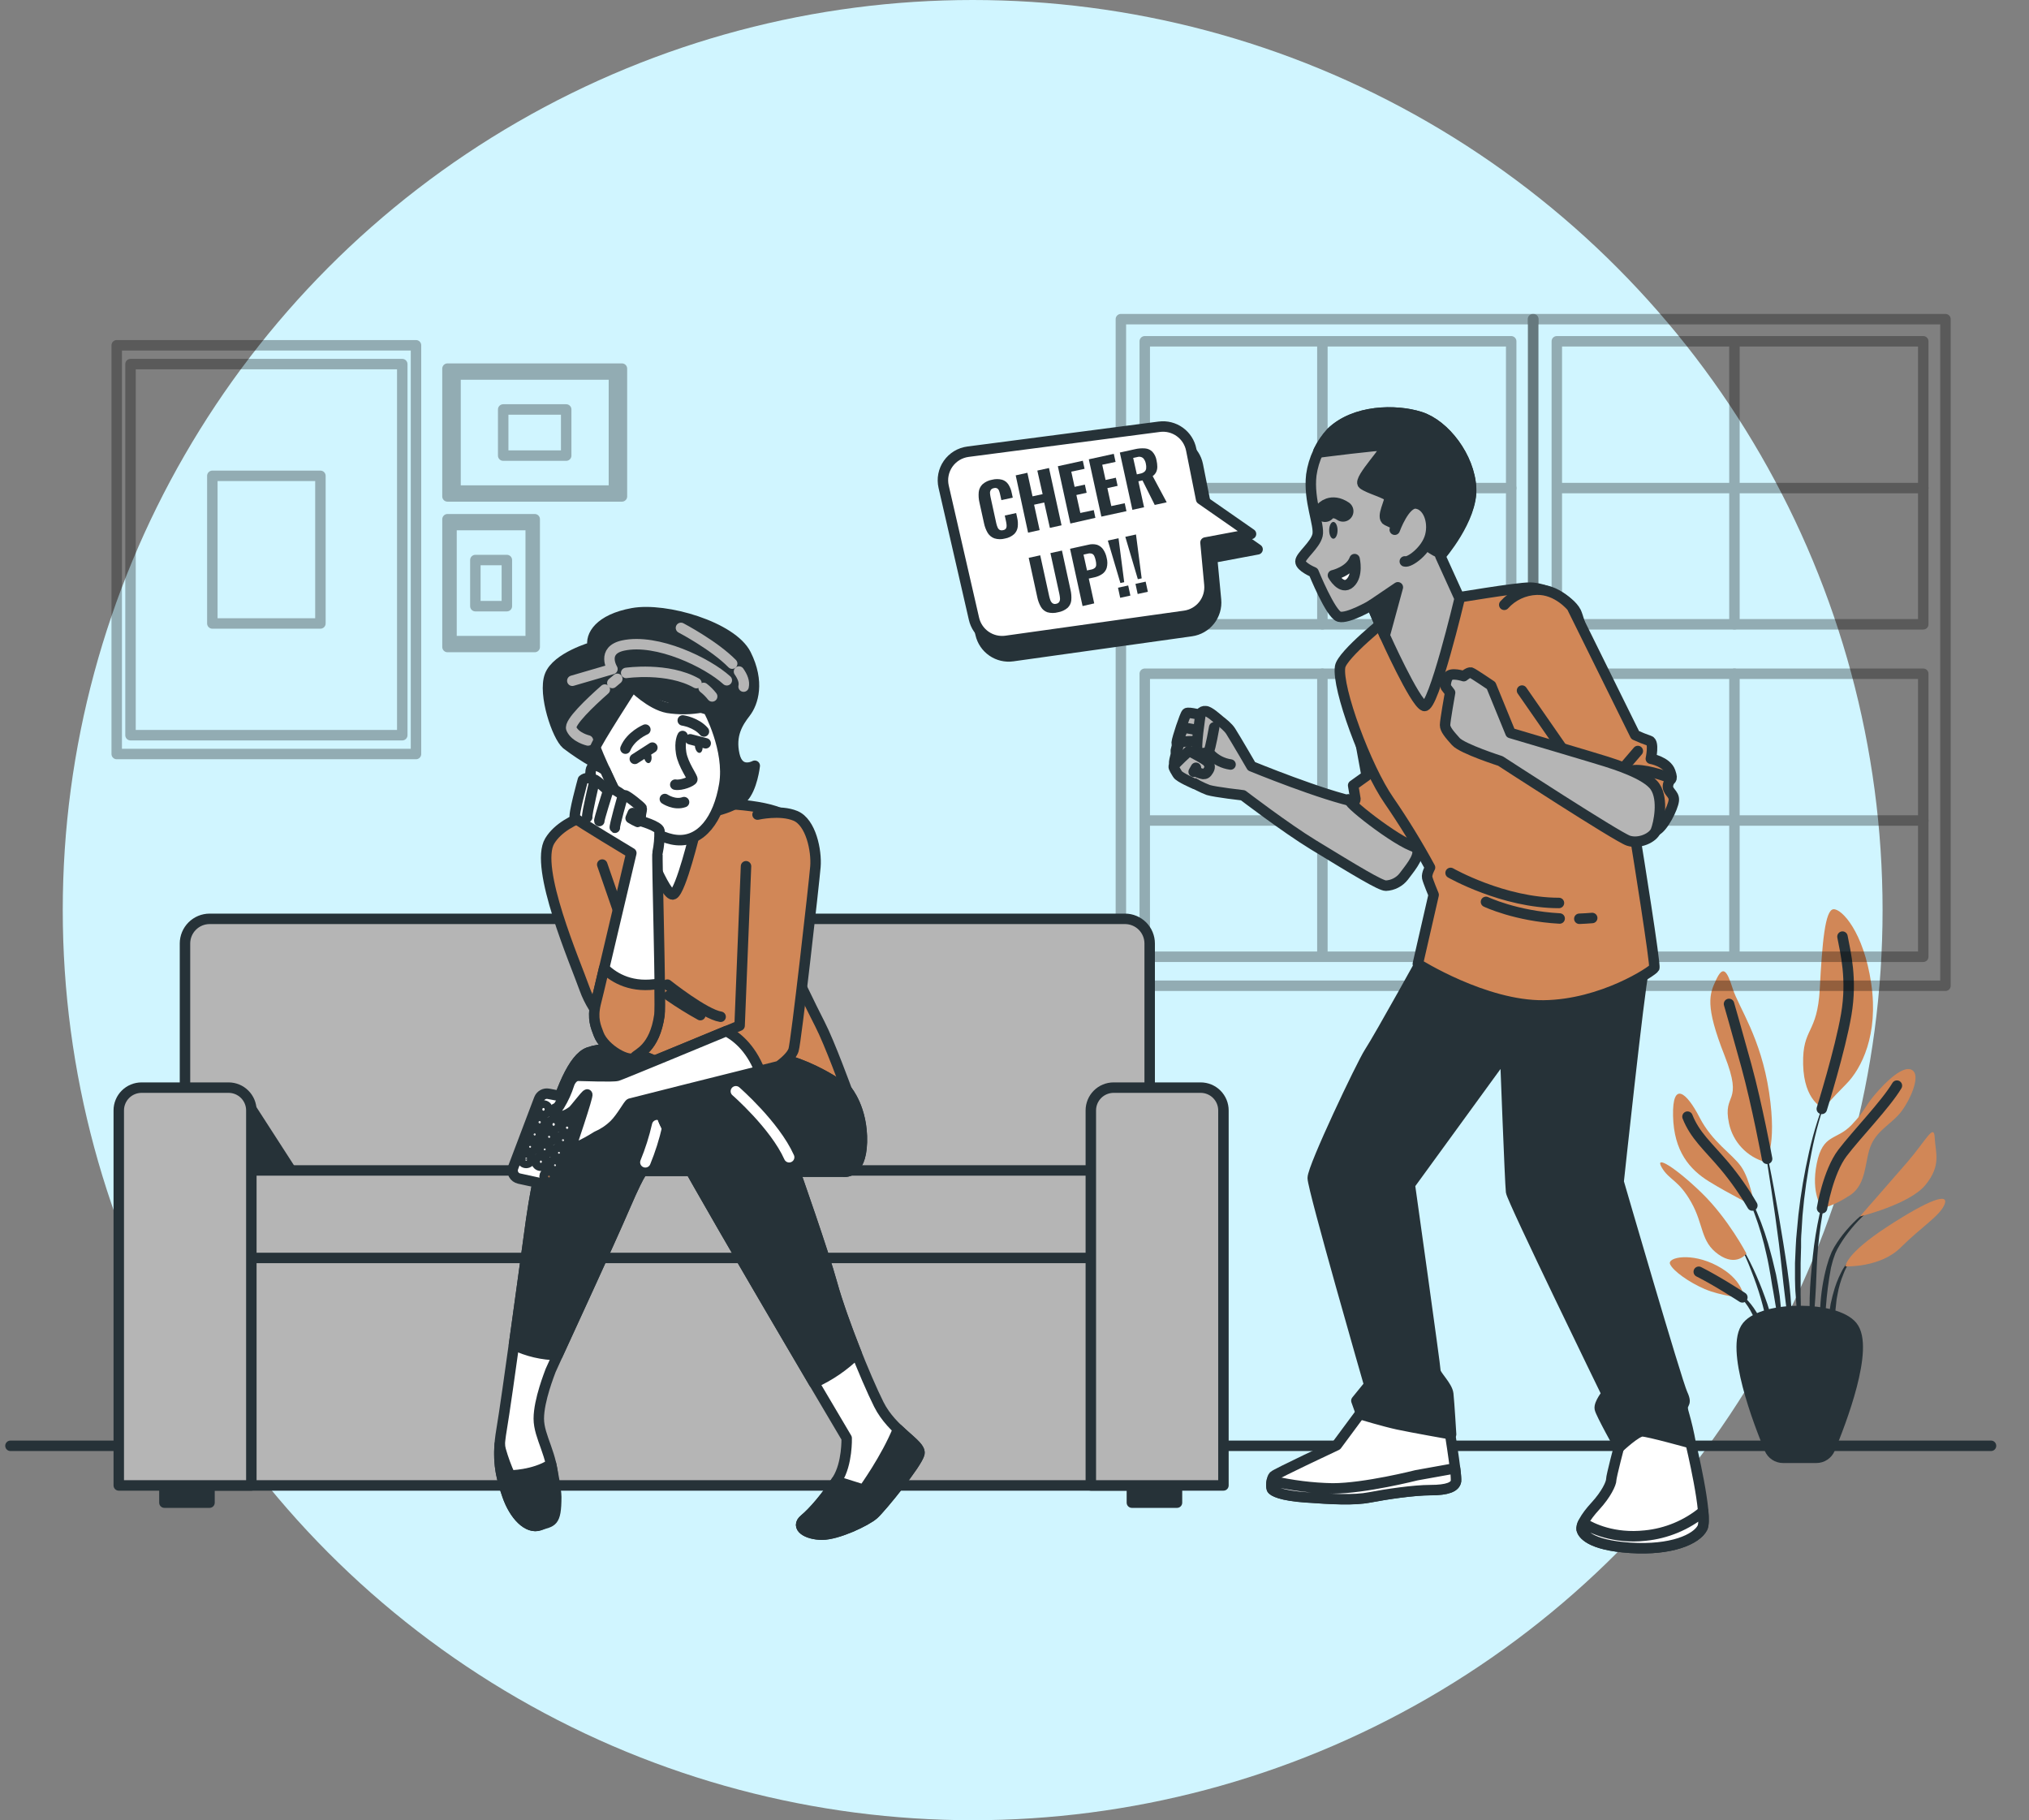 <svg width="194" height="174" viewBox="0 0 194 174" fill="none" xmlns="http://www.w3.org/2000/svg">
<rect x="0" y="0" width="194" height="174" fill="#808080" stroke="none"/>
<circle cx="93" cy="87" r="87" fill="#D0F5FF"/>
<path d="M1 138.209H190.368" stroke="#263238" stroke-linecap="round" stroke-linejoin="round"/>
<path d="M174.886 104.296C174.888 104.29 174.888 104.282 174.885 104.275C174.882 104.269 174.876 104.264 174.87 104.261C174.863 104.259 174.855 104.259 174.848 104.262C174.842 104.265 174.837 104.271 174.834 104.277C174.048 106.162 173.426 108.111 172.976 110.103C172.521 112.096 172.179 114.114 171.95 116.146L171.806 117.672C171.781 117.928 171.754 118.181 171.738 118.437L171.694 119.204C171.672 119.713 171.643 120.224 171.626 120.736V122.271L171.645 123.038C171.645 123.294 171.675 123.549 171.692 123.805C171.73 124.314 171.762 124.826 171.809 125.334C171.906 126.352 172.059 127.364 172.217 128.371C172.218 128.377 172.221 128.383 172.226 128.387C172.231 128.391 172.238 128.393 172.244 128.393C172.247 128.393 172.251 128.392 172.254 128.39C172.257 128.389 172.26 128.387 172.262 128.384C172.265 128.382 172.266 128.379 172.267 128.376C172.268 128.372 172.269 128.369 172.268 128.365C172.268 127.854 172.247 127.345 172.233 126.836C172.219 126.327 172.176 125.821 172.181 125.313C172.187 124.804 172.181 124.295 172.165 123.789V123.027V122.268V120.747L172.208 119.226V118.467C172.208 118.211 172.238 117.961 172.252 117.708L172.345 116.187C172.519 114.164 172.807 112.153 173.207 110.163C173.596 108.163 174.158 106.2 174.886 104.296Z" fill="#263238"/>
<path d="M175.106 112.247C175.107 112.24 175.106 112.233 175.103 112.227C175.099 112.221 175.094 112.217 175.087 112.214C175.084 112.213 175.081 112.212 175.077 112.213C175.074 112.213 175.07 112.214 175.067 112.215C175.064 112.217 175.061 112.219 175.059 112.221C175.057 112.224 175.055 112.227 175.055 112.231C174.185 114.767 173.607 117.394 173.332 120.061C173.196 121.392 173.06 122.725 173.03 124.064C172.997 125.402 173.044 126.741 173.172 128.074C173.172 128.088 173.172 128.099 173.196 128.099C173.2 128.1 173.204 128.1 173.207 128.099C173.211 128.098 173.214 128.096 173.217 128.094C173.22 128.091 173.222 128.088 173.224 128.085C173.225 128.082 173.226 128.078 173.226 128.074C173.381 126.744 173.474 125.413 173.566 124.085C173.659 122.758 173.675 121.427 173.762 120.097C173.945 117.442 174.396 114.812 175.106 112.247Z" fill="#263238"/>
<path d="M179.514 115.044C179.509 115.04 179.502 115.037 179.495 115.037C179.488 115.037 179.481 115.04 179.476 115.044C178.374 115.753 177.381 116.619 176.529 117.615C176.1 118.116 175.714 118.652 175.376 119.218L175.139 119.664L174.954 120.129C174.89 120.282 174.836 120.44 174.793 120.6C174.744 120.758 174.69 120.916 174.649 121.076C174.31 122.347 174.106 123.65 174.04 124.964C173.973 126.271 174.022 127.581 174.184 128.88C174.185 128.886 174.188 128.891 174.193 128.895C174.197 128.9 174.202 128.903 174.208 128.904C174.212 128.904 174.216 128.904 174.22 128.903C174.223 128.902 174.227 128.9 174.229 128.897C174.232 128.895 174.234 128.891 174.236 128.888C174.238 128.884 174.238 128.881 174.238 128.877L174.576 125.002C174.668 123.724 174.831 122.453 175.065 121.193C175.101 121.035 175.144 120.883 175.185 120.728C175.222 120.574 175.268 120.422 175.321 120.273L175.479 119.825L175.68 119.4C175.988 118.838 176.341 118.302 176.736 117.797C177.524 116.77 178.457 115.862 179.506 115.104C179.514 115.105 179.522 115.103 179.528 115.098C179.535 115.093 179.539 115.086 179.54 115.078C179.541 115.07 179.539 115.062 179.534 115.056C179.529 115.049 179.522 115.045 179.514 115.044Z" fill="#263238"/>
<path d="M177.381 120.026C176.807 120.443 176.346 120.997 176.04 121.637C175.717 122.265 175.465 122.928 175.289 123.612C175.237 123.781 175.193 123.952 175.158 124.124L175.036 124.638C174.97 124.984 174.927 125.334 174.905 125.685C174.905 126.036 174.905 126.387 174.905 126.738C174.93 127.09 174.975 127.44 175.041 127.786C175.042 127.791 175.045 127.796 175.049 127.8C175.053 127.804 175.057 127.806 175.063 127.808C175.066 127.808 175.07 127.808 175.074 127.808C175.077 127.807 175.081 127.806 175.084 127.804C175.087 127.802 175.089 127.799 175.091 127.796C175.093 127.793 175.095 127.789 175.095 127.786C175.177 127.446 175.238 127.102 175.28 126.755C175.335 126.414 175.389 126.074 175.43 125.734C175.471 125.394 175.525 125.06 175.55 124.719C175.574 124.379 175.623 124.039 175.697 123.707C175.815 123.037 176.007 122.381 176.271 121.754C176.507 121.111 176.893 120.535 177.397 120.072C177.401 120.067 177.404 120.061 177.404 120.054C177.404 120.048 177.401 120.042 177.397 120.037C177.395 120.034 177.393 120.031 177.39 120.03C177.387 120.028 177.384 120.026 177.381 120.026Z" fill="#263238"/>
<path d="M171.196 123.909C171.052 122.189 170.769 120.483 170.5 118.78C170.23 117.076 169.934 115.379 169.624 113.684C169.314 111.988 168.963 110.301 168.598 108.617C168.596 108.612 168.593 108.607 168.588 108.604C168.583 108.6 168.578 108.599 168.572 108.599C168.566 108.599 168.561 108.6 168.556 108.604C168.552 108.607 168.548 108.612 168.546 108.617C168.84 110.315 169.107 112.016 169.363 113.719C169.618 115.422 169.866 117.123 170.081 118.831C170.296 120.54 170.454 122.249 170.669 123.955L171.297 129.078C171.299 129.085 171.302 129.09 171.307 129.095C171.312 129.099 171.318 129.102 171.324 129.103C171.328 129.103 171.331 129.102 171.335 129.101C171.338 129.099 171.341 129.097 171.344 129.095C171.346 129.092 171.348 129.089 171.349 129.086C171.351 129.083 171.351 129.079 171.351 129.076C171.371 128.643 171.371 128.213 171.381 127.78C171.392 127.348 171.365 126.915 171.357 126.485C171.335 125.631 171.262 124.771 171.196 123.909Z" fill="#263238"/>
<path d="M170.165 123.884C170.073 123.201 169.947 122.524 169.817 121.849L169.577 120.845C169.496 120.51 169.422 120.173 169.324 119.844C168.981 118.508 168.541 117.2 168.007 115.928L167.803 115.455L167.572 114.992C167.428 114.679 167.251 114.383 167.082 114.083C166.745 113.48 166.328 112.926 165.842 112.435C165.836 112.431 165.829 112.428 165.823 112.428C165.816 112.428 165.809 112.431 165.804 112.435C165.799 112.44 165.796 112.447 165.796 112.454C165.796 112.461 165.799 112.468 165.804 112.473C166.256 112.981 166.639 113.547 166.941 114.157C167.091 114.464 167.248 114.764 167.376 115.082L167.578 115.55L167.757 116.026C168.234 117.302 168.616 118.61 168.903 119.942C169.06 120.605 169.175 121.28 169.292 121.947L169.455 122.956C169.512 123.291 169.583 123.623 169.632 123.963C169.738 124.635 169.863 125.304 169.98 125.979C170.097 126.654 170.209 127.34 170.35 128.003C170.352 128.009 170.355 128.015 170.36 128.019C170.365 128.023 170.371 128.025 170.377 128.025C170.384 128.024 170.391 128.021 170.395 128.016C170.4 128.011 170.403 128.005 170.405 127.998C170.405 127.311 170.388 126.623 170.356 125.936C170.307 125.253 170.236 124.57 170.165 123.884Z" fill="#263238"/>
<path d="M168.742 123.971C168.421 123.068 168.054 122.186 167.654 121.318C167.251 120.454 166.797 119.614 166.293 118.804C166.288 118.8 166.282 118.798 166.276 118.798C166.269 118.798 166.263 118.8 166.258 118.804C166.254 118.81 166.251 118.816 166.251 118.823C166.251 118.83 166.254 118.837 166.258 118.842C166.7 119.681 167.091 120.546 167.428 121.433C167.779 122.314 168.092 123.207 168.356 124.113C168.62 125.019 168.818 125.944 169.06 126.855C169.303 127.767 169.49 128.678 169.762 129.598C169.762 129.605 169.765 129.612 169.77 129.617C169.776 129.622 169.782 129.625 169.79 129.625C169.797 129.625 169.804 129.622 169.809 129.617C169.814 129.612 169.817 129.605 169.817 129.598C169.827 128.637 169.736 127.677 169.545 126.736C169.351 125.794 169.083 124.87 168.742 123.971Z" fill="#263238"/>
<path d="M168.674 126.98C168.499 126.417 168.244 125.882 167.915 125.391C167.614 124.892 167.248 124.434 166.827 124.031C166.609 123.834 166.374 123.658 166.125 123.503C165.88 123.343 165.612 123.222 165.33 123.144C165.324 123.142 165.317 123.142 165.311 123.145C165.305 123.147 165.3 123.152 165.298 123.158C165.293 123.162 165.291 123.169 165.291 123.175C165.291 123.182 165.293 123.188 165.298 123.193C165.805 123.438 166.255 123.787 166.617 124.219C166.984 124.64 167.293 125.107 167.537 125.609C167.809 126.104 167.931 126.651 168.16 127.16C168.261 127.432 168.359 127.682 168.476 127.944C168.572 128.216 168.688 128.481 168.821 128.738C168.824 128.742 168.827 128.746 168.832 128.748C168.836 128.75 168.841 128.752 168.846 128.752C168.849 128.752 168.852 128.752 168.856 128.751C168.859 128.75 168.862 128.748 168.865 128.746C168.867 128.743 168.869 128.74 168.871 128.737C168.872 128.734 168.873 128.731 168.873 128.727C168.882 128.433 168.871 128.138 168.84 127.846C168.813 127.552 168.75 127.266 168.674 126.98Z" fill="#263238"/>
<path d="M168.788 111.082C167.928 110.842 167.15 110.372 166.538 109.721C165.926 109.071 165.504 108.266 165.317 107.393C164.666 104.356 166.764 105.66 164.884 100.884C163.004 96.109 163.436 95.029 164.087 93.655C164.737 92.281 165.102 92.714 165.678 94.523C166.255 96.332 168.356 99.149 169.15 104.43C169.945 109.711 168.788 111.082 168.788 111.082Z" fill="#D18757"/>
<path d="M174.355 105.948C174.355 105.948 172.483 105.298 172.404 101.742C172.325 98.185 173.765 98.923 173.996 94.512C174.227 90.102 174.502 86.992 175.297 86.918C176.091 86.845 178.189 89.095 178.913 94.006C179.636 98.917 177.971 102.169 176.526 103.622C175.082 105.075 174.355 105.948 174.355 105.948Z" fill="#D18757"/>
<path d="M167.776 115.346C167.776 115.346 167.341 112.742 166.473 111.512C165.605 110.282 163.728 109.2 162.498 106.813C161.268 104.427 159.894 103.276 159.967 106.669C160.041 110.062 161.556 111.803 163.436 112.96C165.317 114.116 167.776 115.346 167.776 115.346Z" fill="#D18757"/>
<path d="M166.982 119.833C166.982 119.833 165.246 116.505 162.715 114.045C160.185 111.586 158.158 110.359 158.882 111.597C159.605 112.835 160.473 112.753 161.701 114.921C162.928 117.09 162.568 118.682 164.304 119.912C166.04 121.141 166.982 119.833 166.982 119.833Z" fill="#D18757"/>
<path d="M166.77 124.099C166.696 123.881 166.625 122.29 164.166 120.989C161.706 119.688 159.393 120.195 159.682 120.845C159.97 121.495 161.491 122.581 163.009 123.231C164.528 123.881 166.77 124.099 166.77 124.099Z" fill="#D18757"/>
<path d="M174.211 115.493C174.211 115.493 173.123 114.119 173.705 111.227C174.287 108.334 175.585 109.05 177.033 107.54C178.48 106.03 178.189 105.804 179.634 104.212C181.079 102.62 182.382 101.763 182.961 102.405C183.541 103.048 182.673 105.08 181.805 106.236C180.937 107.393 179.563 107.972 178.913 109.42C178.263 110.867 178.551 113.169 176.888 114.258C175.226 115.346 174.211 115.493 174.211 115.493Z" fill="#D18757"/>
<path d="M177.827 116.287C177.827 116.287 180.431 113.324 182.311 111.153C184.191 108.982 184.915 107.322 184.986 108.767C185.057 110.212 185.636 111.371 184.118 113.251C182.6 115.131 177.827 116.287 177.827 116.287Z" fill="#D18757"/>
<path d="M176.453 121.06C176.453 121.06 176.382 119.903 180.502 117.229C184.621 114.554 186.36 114.045 185.927 115.131C185.495 116.217 183.685 117.308 181.732 119.253C179.778 121.199 176.453 121.06 176.453 121.06Z" fill="#D18757"/>
<path d="M168.96 110.775C168.96 110.775 167.994 105.586 166.982 101.899C165.97 98.213 165.317 95.968 165.317 95.968" stroke="#263238" stroke-linecap="round" stroke-linejoin="round"/>
<path d="M174.189 106.002C174.189 106.002 175.947 100.378 176.527 96.98C177.106 93.582 176.453 91.051 176.165 89.533" stroke="#263238" stroke-linecap="round" stroke-linejoin="round"/>
<path d="M167.548 115.24C166.768 113.902 165.877 112.632 164.884 111.444C163.292 109.564 162.062 108.552 161.347 106.743" stroke="#263238" stroke-linecap="round" stroke-linejoin="round"/>
<path d="M174.211 115.493C174.211 115.493 174.791 112.021 176.165 110.214C177.539 108.408 180.287 105.589 181.37 103.779" stroke="#263238" stroke-linecap="round" stroke-linejoin="round"/>
<path d="M166.593 124.02C166.593 124.02 164.16 122.434 162.424 121.571" stroke="#263238" stroke-linecap="round" stroke-linejoin="round"/>
<path d="M173.67 139.355H170.486C170.211 139.355 169.941 139.274 169.712 139.121C169.482 138.969 169.303 138.752 169.197 138.498C168.157 136.006 165.387 128.814 167.052 126.774C168.647 124.831 175.512 124.831 177.103 126.774C178.777 128.814 175.999 136.006 174.959 138.498C174.853 138.752 174.673 138.969 174.444 139.121C174.215 139.274 173.945 139.355 173.67 139.355Z" fill="#263238" stroke="#263238" stroke-linecap="round" stroke-linejoin="round"/>
<g opacity="0.3">
<path d="M186.012 30.509H146.572V94.229H186.012V30.509Z" stroke="black" stroke-linecap="round" stroke-linejoin="round"/>
<path d="M183.889 32.626H148.853V59.679H183.889V32.626Z" stroke="black" stroke-linecap="round" stroke-linejoin="round"/>
<path d="M165.836 32.626V59.679" stroke="black" stroke-linecap="round" stroke-linejoin="round"/>
<path d="M149.021 46.655H183.892" stroke="black" stroke-linecap="round" stroke-linejoin="round"/>
<path d="M183.889 64.406H148.853V91.459H183.889V64.406Z" stroke="black" stroke-linecap="round" stroke-linejoin="round"/>
<path d="M165.836 64.406V91.457" stroke="black" stroke-linecap="round" stroke-linejoin="round"/>
<path d="M149.021 78.434H183.892" stroke="black" stroke-linecap="round" stroke-linejoin="round"/>
</g>
<g opacity="0.3">
<path d="M146.611 30.509H107.171V94.229H146.611V30.509Z" stroke="black" stroke-linecap="round" stroke-linejoin="round"/>
<path d="M144.491 32.626H109.454V59.679H144.491V32.626Z" stroke="black" stroke-linecap="round" stroke-linejoin="round"/>
<path d="M126.438 32.626V59.679" stroke="black" stroke-linecap="round" stroke-linejoin="round"/>
<path d="M109.623 46.655H144.491" stroke="black" stroke-linecap="round" stroke-linejoin="round"/>
<path d="M144.491 64.406H109.454V91.459H144.491V64.406Z" stroke="black" stroke-linecap="round" stroke-linejoin="round"/>
<path d="M126.438 64.406V91.457" stroke="black" stroke-linecap="round" stroke-linejoin="round"/>
<path d="M109.623 78.434H144.491" stroke="black" stroke-linecap="round" stroke-linejoin="round"/>
</g>
<g opacity="0.3">
<path d="M39.775 33.007H11.16V72.079H39.775V33.007Z" stroke="black" stroke-linecap="round" stroke-linejoin="round"/>
<path d="M38.461 34.805H12.479V70.28H38.461V34.805Z" stroke="black" stroke-linecap="round" stroke-linejoin="round"/>
<path d="M30.636 45.487H20.302V59.598H30.636V45.487Z" stroke="black" stroke-linecap="round" stroke-linejoin="round"/>
<path d="M59.466 47.455V35.238H42.785V47.455H59.466Z" stroke="black" stroke-linecap="round" stroke-linejoin="round"/>
<path d="M58.699 46.894V35.801H43.555V46.894H58.699Z" stroke="black" stroke-linecap="round" stroke-linejoin="round"/>
<path d="M54.136 43.553V39.142H48.112V43.553H54.136Z" stroke="black" stroke-linecap="round" stroke-linejoin="round"/>
<path d="M51.127 61.851V49.634H42.787V61.851H51.127Z" stroke="black" stroke-linecap="round" stroke-linejoin="round"/>
<path d="M50.743 61.288V50.194H43.171V61.288H50.743Z" stroke="black" stroke-linecap="round" stroke-linejoin="round"/>
<path d="M48.463 57.946V53.536H45.451V57.946H48.463Z" stroke="black" stroke-linecap="round" stroke-linejoin="round"/>
</g>
<path d="M111.462 42.258L93.175 44.641C92.795 44.692 92.43 44.822 92.103 45.022C91.776 45.223 91.495 45.489 91.277 45.804C91.059 46.119 90.909 46.477 90.836 46.853C90.764 47.23 90.771 47.617 90.857 47.991L93.757 60.613C93.912 61.285 94.312 61.874 94.88 62.265C95.448 62.656 96.141 62.82 96.824 62.724L113.906 60.33C114.609 60.231 115.247 59.865 115.687 59.307C116.127 58.75 116.335 58.044 116.267 57.337L115.889 53.329L120.242 52.513L115.473 49.196L114.529 44.448C114.391 43.762 113.998 43.154 113.428 42.747C112.859 42.34 112.156 42.165 111.462 42.258Z" fill="#263238" stroke="#263238" stroke-linecap="round" stroke-linejoin="round"/>
<path d="M110.842 40.794L92.555 43.18C92.174 43.23 91.808 43.358 91.48 43.557C91.152 43.757 90.869 44.023 90.649 44.338C90.43 44.653 90.279 45.011 90.206 45.388C90.133 45.764 90.14 46.153 90.226 46.527L93.126 59.152C93.281 59.824 93.682 60.413 94.25 60.804C94.818 61.195 95.512 61.359 96.195 61.263L113.277 58.869C113.98 58.769 114.617 58.402 115.056 57.845C115.496 57.288 115.703 56.582 115.636 55.876L115.261 51.86L119.614 51.043L114.844 47.724L113.897 42.99C113.762 42.304 113.371 41.695 112.804 41.288C112.236 40.88 111.535 40.703 110.842 40.794Z" fill="white" stroke="#263238" stroke-linecap="round" stroke-linejoin="round"/>
<path d="M96.084 51.481C95.751 51.571 95.4 51.565 95.072 51.462C94.805 51.363 94.579 51.176 94.432 50.932C94.267 50.646 94.149 50.336 94.084 50.012L93.651 48.045C93.572 47.715 93.549 47.374 93.581 47.035C93.61 46.755 93.737 46.493 93.94 46.295C94.198 46.068 94.515 45.917 94.854 45.86C95.171 45.777 95.503 45.777 95.82 45.86C96.066 45.936 96.277 46.096 96.416 46.312C96.571 46.556 96.679 46.828 96.734 47.112L96.835 47.572L95.746 47.808L95.632 47.297C95.607 47.178 95.575 47.06 95.534 46.946C95.505 46.847 95.446 46.761 95.365 46.698C95.315 46.669 95.259 46.651 95.201 46.645C95.142 46.639 95.084 46.645 95.028 46.663C94.968 46.67 94.91 46.69 94.858 46.721C94.806 46.752 94.761 46.793 94.726 46.842C94.674 46.936 94.65 47.043 94.658 47.15C94.668 47.281 94.687 47.411 94.715 47.539L95.259 50.029C95.288 50.163 95.331 50.295 95.387 50.42C95.425 50.519 95.495 50.601 95.586 50.654C95.686 50.702 95.801 50.711 95.907 50.679C95.964 50.673 96.019 50.654 96.069 50.625C96.118 50.595 96.16 50.555 96.193 50.507C96.239 50.413 96.257 50.307 96.244 50.203C96.234 50.075 96.215 49.949 96.187 49.824L96.07 49.28L97.159 49.044L97.257 49.495C97.325 49.783 97.343 50.08 97.308 50.374C97.274 50.633 97.155 50.874 96.968 51.057C96.719 51.279 96.413 51.426 96.084 51.481Z" fill="#263238"/>
<path d="M98.299 50.918L97.115 45.441L98.231 45.196L98.723 47.446L99.689 47.237L99.183 44.984L100.298 44.739L101.498 50.216L100.383 50.461L99.839 48.034L98.873 48.246L99.403 50.673L98.299 50.918Z" fill="#263238"/>
<path d="M102.342 50.045L101.145 44.568L103.531 44.045L103.7 44.815L102.429 45.087L102.747 46.54L103.727 46.325L103.898 47.104L102.916 47.319L103.294 49.035L104.578 48.763L104.733 49.501L102.342 50.045Z" fill="#263238"/>
<path d="M105.305 49.384L104.105 43.907L106.494 43.384L106.663 44.154L105.389 44.426L105.708 45.882L106.69 45.667L106.859 46.445L105.879 46.66L106.254 48.377L107.539 48.105L107.705 48.864L105.305 49.384Z" fill="#263238"/>
<path d="M108.271 48.736L107.071 43.259L108.491 42.946C108.81 42.868 109.14 42.841 109.468 42.864C109.733 42.88 109.984 42.99 110.175 43.175C110.39 43.406 110.531 43.696 110.581 44.007C110.627 44.207 110.652 44.411 110.654 44.617C110.656 44.788 110.621 44.958 110.551 45.115C110.474 45.275 110.357 45.411 110.211 45.512L111.552 48.018L110.409 48.268L109.237 45.923L108.845 46.01L109.389 48.491L108.271 48.736ZM108.698 45.346L109.022 45.275C109.17 45.251 109.31 45.188 109.427 45.093C109.518 45.013 109.577 44.901 109.59 44.78C109.605 44.627 109.594 44.472 109.558 44.323C109.523 44.119 109.428 43.929 109.286 43.779C109.206 43.72 109.114 43.681 109.016 43.666C108.918 43.652 108.818 43.661 108.725 43.694L108.347 43.776L108.698 45.346Z" fill="#263238"/>
<path d="M101.161 58.529C100.829 58.62 100.478 58.62 100.146 58.529C99.886 58.438 99.667 58.257 99.528 58.02C99.359 57.726 99.239 57.406 99.175 57.073L98.359 53.326L99.46 53.084L100.315 56.986C100.344 57.12 100.383 57.252 100.432 57.38C100.472 57.493 100.542 57.592 100.636 57.666C100.686 57.7 100.744 57.723 100.804 57.732C100.864 57.741 100.926 57.736 100.984 57.718C101.046 57.71 101.105 57.689 101.157 57.656C101.209 57.622 101.254 57.577 101.286 57.525C101.34 57.418 101.362 57.298 101.349 57.179C101.338 57.043 101.318 56.907 101.289 56.773L100.435 52.872L101.537 52.63L102.353 56.376C102.433 56.706 102.459 57.045 102.429 57.383C102.403 57.657 102.28 57.913 102.081 58.104C101.818 58.326 101.5 58.473 101.161 58.529Z" fill="#263238"/>
<path d="M103.509 57.935L102.312 52.458L104.048 52.077C104.325 52.002 104.617 52.002 104.894 52.077C105.13 52.158 105.333 52.312 105.476 52.515C105.643 52.762 105.758 53.04 105.814 53.332C105.9 53.647 105.9 53.98 105.814 54.295C105.737 54.535 105.581 54.743 105.37 54.883C105.14 55.035 104.882 55.141 104.611 55.196L104.102 55.307L104.622 57.68L103.509 57.935ZM103.934 54.532L104.325 54.447C104.457 54.426 104.581 54.371 104.684 54.287C104.76 54.216 104.805 54.118 104.81 54.015C104.815 53.865 104.799 53.716 104.763 53.571C104.734 53.43 104.69 53.292 104.633 53.16C104.589 53.059 104.51 52.978 104.41 52.932C104.271 52.888 104.122 52.888 103.983 52.932L103.599 53.016L103.934 54.532Z" fill="#263238"/>
<path d="M107.106 57.146L106.897 56.18L107.871 55.968L108.08 56.934L107.106 57.146ZM107.125 55.734L105.925 51.677L106.946 51.454L107.49 55.653L107.125 55.734Z" fill="#263238"/>
<path d="M108.777 56.782L108.567 55.813L109.539 55.601L109.751 56.569L108.777 56.782ZM108.793 55.367L107.596 51.316L108.616 51.092L109.16 55.288L108.793 55.367Z" fill="#263238"/>
<path d="M115.68 68.237C115.68 68.237 117.198 69.165 117.663 69.888C118.128 70.612 119.658 73.249 119.658 73.249C119.658 73.249 126.558 76.084 129.839 76.71C131.722 77.071 135.245 80.587 135.504 81.259C135.762 81.931 134.625 83.221 134.214 83.789C134.009 84.049 133.751 84.261 133.456 84.412C133.162 84.564 132.839 84.65 132.508 84.665C131.991 84.665 129.659 83.25 125.543 80.739C122.931 79.145 118.849 76.026 118.849 76.026C118.849 76.026 116.197 75.725 115.524 75.518C114.89 75.275 114.284 74.963 113.718 74.587C113.563 74.484 113.408 69.418 113.614 69.165C113.941 68.884 114.332 68.689 114.752 68.596C115.071 68.503 115.381 68.383 115.68 68.237Z" fill="#B5B5B5" stroke="#263238" stroke-linecap="round" stroke-linejoin="round"/>
<path d="M115.125 68.433C115.125 68.433 113.62 68.016 113.454 68.182C113.288 68.348 112.534 70.606 112.507 70.996C112.48 71.385 113.538 71.719 113.538 71.719C113.538 71.719 114.929 71.942 114.986 71.831C115.043 71.719 115.125 68.433 115.125 68.433Z" fill="#B5B5B5" stroke="#263238" stroke-linecap="round" stroke-linejoin="round"/>
<path d="M115.459 70.022C115.459 70.022 113.231 69.477 113.119 69.603C112.822 70.294 112.589 71.012 112.423 71.747C112.368 72.166 113.258 72.528 113.731 72.694C114.205 72.859 114.735 72.859 114.959 72.666C115.182 72.473 115.459 70.022 115.459 70.022Z" fill="#B5B5B5" stroke="#263238" stroke-linecap="round" stroke-linejoin="round"/>
<path d="M115.266 70.854C115.266 70.854 112.983 70.8 112.817 70.996C112.651 71.192 112.205 72.832 112.273 72.944C112.341 73.055 114.722 73.529 115.029 73.556C115.337 73.583 115.712 70.996 115.266 70.854Z" fill="#B5B5B5" stroke="#263238" stroke-linecap="round" stroke-linejoin="round"/>
<path d="M114.257 74.949C114.257 74.949 112.752 74.307 112.586 74.002C112.42 73.697 112.197 73.417 112.224 73.251C112.251 73.085 113.688 71.782 113.688 71.782C113.688 71.782 115.38 72.653 115.492 72.87C115.603 73.088 115.764 73.273 115.565 73.608C115.367 73.942 115.263 73.989 115.04 73.989C114.809 73.948 114.585 73.871 114.376 73.763" fill="#B5B5B5"/>
<path d="M114.257 74.949C114.257 74.949 112.752 74.307 112.586 74.002C112.42 73.697 112.197 73.417 112.224 73.251C112.251 73.085 113.688 71.782 113.688 71.782C113.688 71.782 115.38 72.653 115.492 72.87C115.603 73.088 115.764 73.273 115.565 73.608C115.367 73.942 115.263 73.989 115.04 73.989C114.809 73.948 114.585 73.871 114.376 73.763" stroke="#263238" stroke-linecap="round" stroke-linejoin="round"/>
<path d="M115.737 72.109C116.252 72.636 116.928 72.978 117.658 73.082L115.737 72.109Z" fill="#B5B5B5"/>
<path d="M115.737 72.109C116.252 72.636 116.928 72.978 117.658 73.082" stroke="#263238" stroke-linecap="round" stroke-linejoin="round"/>
<path d="M116.093 69.529C116.093 69.529 115.731 71.594 115.576 71.801C115.421 72.008 114.855 72.059 114.545 71.904C114.235 71.749 114.803 68.185 114.803 68.185C114.855 68.112 114.926 68.054 115.008 68.018C115.09 67.982 115.18 67.969 115.269 67.981C115.628 67.981 116.455 68.754 116.455 68.754" fill="#B5B5B5"/>
<path d="M116.093 69.529C116.093 69.529 115.731 71.594 115.576 71.801C115.421 72.008 114.855 72.059 114.545 71.904C114.235 71.749 114.803 68.185 114.803 68.185C114.855 68.112 114.926 68.054 115.008 68.018C115.09 67.982 115.18 67.969 115.269 67.981C115.628 67.981 116.455 68.754 116.455 68.754" stroke="#263238" stroke-linecap="round" stroke-linejoin="round"/>
<path d="M114.349 73.393L114.131 73.776" stroke="#263238" stroke-linecap="round" stroke-linejoin="round"/>
<path d="M129.238 66.37L130.666 74.157L129.379 75.077L129.594 76.364C129.594 77.077 128.666 75.934 129.094 76.636C129.521 77.338 135.126 81.604 135.839 80.962C136.551 80.32 136.886 76.775 136.886 76.775L129.238 66.37Z" fill="#D18757" stroke="#263238" stroke-linecap="round" stroke-linejoin="round"/>
<path d="M130.628 134.343L127.807 138.152C127.807 138.152 121.995 140.873 121.78 141.102C121.565 141.33 121.508 142.098 121.606 142.315C121.704 142.533 122.474 142.966 124.901 143.132C127.328 143.298 129.412 143.434 130.974 143.132C132.535 142.83 135.18 142.438 136.785 142.438C138.391 142.438 139.128 142.133 139.215 141.57C139.302 141.007 138.434 135.714 138.434 135.714L130.628 134.343Z" fill="white" stroke="#263238" stroke-linecap="round" stroke-linejoin="round"/>
<path d="M139.215 141.586C139.217 141.176 139.185 140.767 139.12 140.362L135.441 141.023C135.441 141.023 130.498 142.283 127.417 142.283C125.459 142.244 123.511 142.002 121.603 141.559C121.549 141.811 121.549 142.071 121.603 142.323C121.69 142.541 122.471 142.974 124.898 143.14C127.325 143.306 129.409 143.442 130.971 143.14C132.533 142.838 135.177 142.446 136.783 142.446C138.388 142.446 139.128 142.149 139.215 141.586Z" fill="white" stroke="#263238" stroke-linecap="round" stroke-linejoin="round"/>
<path d="M154.871 138.03C154.871 138.03 154.055 141.11 154.055 141.456C154.055 141.801 153.579 142.843 152.539 143.972C151.5 145.101 151.149 145.877 151.236 146.228C151.323 146.579 151.93 147.703 155.878 147.961C159.826 148.22 162.209 147.145 162.775 146.057C163.341 144.968 161.654 137.967 161.654 137.967C161.654 137.967 159.045 136.079 157.959 135.733C156.874 135.388 154.871 138.03 154.871 138.03Z" fill="white" stroke="#263238" stroke-linecap="round" stroke-linejoin="round"/>
<path d="M162.767 146.054C162.898 145.801 162.906 145.221 162.843 144.487C161.266 145.788 159.336 146.591 157.301 146.791C154.286 147.115 152.218 146.108 151.364 145.578C151.252 145.775 151.204 146.002 151.228 146.228C151.315 146.573 151.922 147.703 155.87 147.961C159.818 148.22 162.201 147.137 162.767 146.054Z" fill="white" stroke="#263238" stroke-linecap="round" stroke-linejoin="round"/>
<path d="M136.478 90.828C136.478 90.828 131.975 98.991 130.917 100.623C130.174 101.777 125.516 111.572 125.516 112.609C125.516 113.645 130.917 132.39 130.917 132.39L129.689 133.9L130.163 135.219C130.163 135.219 132.34 135.878 133.648 136.161C134.957 136.444 138.745 137.113 138.745 137.113C138.745 137.113 138.557 134 138.472 133.247C138.388 132.493 137.248 131.456 137.248 131.07C137.248 130.684 134.799 113.254 134.799 113.254L143.914 100.727C143.914 100.727 144.385 113.172 144.48 113.926C144.575 114.679 153.625 133.244 153.625 133.244C153.625 133.244 152.869 134.188 152.964 134.659C153.059 135.129 154.849 138.335 154.849 138.335C154.849 138.335 156.452 136.827 157.026 136.827C157.6 136.827 161.652 137.959 161.652 137.959C161.482 137.005 161.262 136.061 160.993 135.129C160.615 133.905 161.426 134.471 160.86 133.244C160.294 132.017 154.762 112.973 154.762 112.973C154.762 112.973 156.751 94.406 157.127 92.991C157.502 91.576 157.505 88.094 157.505 88.094L136.954 88.847L136.478 90.828Z" fill="#263238" stroke="#263238" stroke-linecap="round" stroke-linejoin="round"/>
<path d="M132.734 59.067C132.734 59.067 128.321 62.561 128.133 63.742C127.807 65.742 130.609 73.371 132.81 76.53C134.228 78.592 135.537 80.728 136.731 82.927C136.731 82.927 136.388 83.544 136.459 83.89C136.53 84.235 137.077 85.539 137.077 85.539L135.564 92.142C135.564 92.142 141.952 96.18 147.593 96.112C153.233 96.044 158.038 92.801 158.174 92.523C158.31 92.246 156.542 81.207 156.403 80.38C156.264 79.553 151.315 59.748 150.689 58.51C150.063 57.272 147.664 56.172 146.287 56.172C144.91 56.172 138.998 57.203 138.791 57.203C138.584 57.203 132.734 59.067 132.734 59.067Z" fill="#D18757" stroke="#263238" stroke-linecap="round" stroke-linejoin="round"/>
<path d="M138.695 83.444C138.695 83.444 143.721 86.317 149.057 86.317" stroke="#263238" stroke-linecap="round" stroke-linejoin="round"/>
<path d="M151.005 87.827C151.407 87.812 151.818 87.788 152.237 87.754" stroke="#263238" stroke-linecap="round" stroke-linejoin="round"/>
<path d="M142.08 86.213C142.08 86.213 144.924 87.574 149.125 87.802" stroke="#263238" stroke-linecap="round" stroke-linejoin="round"/>
<path d="M127.301 41.338C126.264 42.467 125.594 43.883 125.38 45.4C125.086 47.849 126.196 50.2 125.973 51.16C125.75 52.121 124.34 53.155 124.34 53.672C124.34 54.189 125.597 54.706 125.597 54.706C125.597 54.706 127.23 58.73 128.046 58.953C128.862 59.176 131.148 57.846 131.148 57.846L132.402 60.762C132.402 60.762 135.284 67.186 136.168 67.483C137.052 67.78 139.561 57.212 139.561 57.212L137.716 53.149C137.716 53.149 140.807 49.612 140.66 46.655C140.513 43.697 138.149 40.598 135.787 39.852C133.425 39.107 129.518 39.191 127.301 41.338Z" fill="#B5B5B5" stroke="#263238" stroke-linecap="round" stroke-linejoin="round"/>
<path d="M127.488 51.498C127.709 51.498 127.888 51.138 127.888 50.695C127.888 50.252 127.709 49.892 127.488 49.892C127.267 49.892 127.088 50.252 127.088 50.695C127.088 51.138 127.267 51.498 127.488 51.498Z" fill="#263238"/>
<path d="M126.688 48.897C126.688 48.897 127.3 48.127 128.408 48.867" stroke="#263238" stroke-width="2" stroke-linecap="round" stroke-linejoin="round"/>
<path d="M127.447 54.997C127.447 54.997 129.08 54.627 129.518 53.446C129.518 53.446 129.885 54.997 129.074 55.734C128.264 56.471 127.447 54.997 127.447 54.997Z" fill="white" stroke="#263238" stroke-linecap="round" stroke-linejoin="round"/>
<path d="M140.649 46.655C140.502 43.7 138.138 40.598 135.776 39.852C133.414 39.107 129.518 39.183 127.29 41.324C126.802 41.853 126.393 42.45 126.076 43.096L126.182 43.245C126.182 43.245 131.942 42.505 132.459 42.579C132.976 42.652 129.801 45.844 130.318 46.274C130.835 46.704 132.682 47.158 132.829 47.528C132.976 47.898 132.013 49.449 132.609 49.743C133.205 50.037 134.084 50.41 134.084 50.41C133.893 49.996 137.098 52.962 137.893 52.888C138.472 52.066 140.782 49.123 140.649 46.655Z" fill="#263238" stroke="#263238" stroke-linecap="round" stroke-linejoin="round"/>
<path d="M133.357 50.638C133.357 50.638 134.309 47.985 135.417 48.132C136.524 48.279 137.115 49.83 136.745 51.234C136.375 52.638 134.761 53.813 134.318 53.666" fill="#B5B5B5"/>
<path d="M133.357 50.638C133.357 50.638 134.309 47.985 135.417 48.132C136.524 48.279 137.115 49.83 136.745 51.234C136.375 52.638 134.761 53.813 134.318 53.666" stroke="#263238" stroke-linecap="round" stroke-linejoin="round"/>
<path d="M131.142 57.84L133.654 56.14L132.397 60.757L131.142 57.84Z" fill="#263238" stroke="#263238" stroke-linecap="round" stroke-linejoin="round"/>
<path d="M145.525 66.014L151.44 74.533C151.44 74.533 154.055 77.901 155.5 78.864C156.944 79.828 157.63 79.681 158.318 79.409C159.007 79.136 159.97 77.207 160.038 76.519C160.106 75.831 159.35 75.703 159.494 75.006C159.638 74.31 160.038 74.734 159.698 73.768C159.358 72.802 157.842 72.53 157.842 72.53C157.842 72.53 158.185 70.949 157.704 70.811C157.241 70.654 156.786 70.472 156.343 70.266L150.292 58.023C150.292 58.023 148.915 56.303 146.921 56.371C146.334 56.391 145.758 56.529 145.226 56.777C144.695 57.026 144.219 57.379 143.827 57.816" fill="#D18757"/>
<path d="M145.525 66.014L151.44 74.533C151.44 74.533 154.055 77.901 155.5 78.864C156.944 79.828 157.63 79.681 158.318 79.409C159.007 79.136 159.97 77.207 160.038 76.519C160.106 75.831 159.35 75.703 159.494 75.006C159.638 74.31 160.038 74.734 159.698 73.768C159.358 72.802 157.842 72.53 157.842 72.53C157.842 72.53 158.185 70.949 157.704 70.811C157.241 70.654 156.786 70.472 156.343 70.266L150.292 58.023C150.292 58.023 148.915 56.303 146.921 56.371C146.334 56.391 145.758 56.529 145.226 56.777C144.695 57.026 144.219 57.379 143.827 57.816" stroke="#263238" stroke-linecap="round" stroke-linejoin="round"/>
<path d="M155.361 73.235L156.599 71.79" stroke="#263238" stroke-linecap="round" stroke-linejoin="round"/>
<path d="M159.211 74.198C159.211 74.198 157.08 73.439 156.049 73.654L159.211 74.198Z" fill="white"/>
<path d="M159.211 74.198C159.211 74.198 157.08 73.439 156.049 73.654" stroke="#263238" stroke-linecap="round" stroke-linejoin="round"/>
<path d="M144.426 70.07L142.57 65.532C142.57 65.532 140.851 64.362 140.644 64.294C140.437 64.226 139.955 64.637 139.955 64.637C139.955 64.637 138.717 64.223 138.443 64.705C138.278 64.998 138.206 65.334 138.236 65.668L138.649 66.212C138.649 66.212 138.168 68.895 138.168 69.309C138.168 69.722 138.581 70.201 139.199 70.889C139.817 71.578 143.463 72.748 143.463 72.748C143.463 72.748 154.673 80.037 155.707 80.366C156.74 80.696 158.046 80.094 158.321 79.406C158.596 78.718 159.078 76.448 158.253 75.21C157.429 73.972 154.194 73.009 153.576 72.802C152.958 72.596 144.426 70.07 144.426 70.07Z" fill="#B5B5B5" stroke="#263238" stroke-linecap="round" stroke-linejoin="round"/>
<path d="M20.038 87.835H107.566C107.876 87.835 108.182 87.896 108.469 88.015C108.755 88.133 109.015 88.307 109.234 88.526C109.453 88.745 109.627 89.005 109.745 89.291C109.864 89.578 109.925 89.884 109.925 90.194V114.228H17.687V90.191C17.688 89.568 17.936 88.969 18.376 88.528C18.817 88.086 19.414 87.837 20.038 87.835Z" fill="#B5B5B5" stroke="#263238" stroke-linecap="round" stroke-linejoin="round"/>
<path d="M24.035 106.005L29.044 113.768H22.231L24.035 106.005Z" fill="#263238" stroke="#263238" stroke-linecap="round" stroke-linejoin="round"/>
<path d="M109.925 111.885H17.682V120.377H109.925V111.885Z" fill="#B5B5B5" stroke="#263238" stroke-linecap="round" stroke-linejoin="round"/>
<path d="M20.032 140.636H15.72V143.643H20.032V140.636Z" fill="#263238" stroke="#263238" stroke-linecap="round" stroke-linejoin="round"/>
<path d="M112.537 140.636H108.224V143.643H112.537V140.636Z" fill="#263238" stroke="#263238" stroke-linecap="round" stroke-linejoin="round"/>
<path d="M109.925 120.252H17.682V141.997H109.925V120.252Z" fill="#B5B5B5" stroke="#263238" stroke-linecap="round" stroke-linejoin="round"/>
<path d="M106.472 103.97H114.801C115.378 103.97 115.932 104.199 116.34 104.608C116.748 105.016 116.977 105.569 116.977 106.147V141.997H104.298V106.149C104.298 105.864 104.354 105.58 104.463 105.316C104.572 105.052 104.732 104.812 104.934 104.609C105.136 104.407 105.375 104.246 105.639 104.137C105.903 104.027 106.186 103.97 106.472 103.97Z" fill="#B5B5B5" stroke="#263238" stroke-linecap="round" stroke-linejoin="round"/>
<path d="M13.535 103.97H21.855C22.433 103.97 22.986 104.199 23.395 104.608C23.803 105.016 24.032 105.569 24.032 106.147V141.997H11.356V106.149C11.355 105.863 11.411 105.58 11.521 105.315C11.63 105.05 11.791 104.81 11.993 104.608C12.196 104.405 12.436 104.245 12.701 104.135C12.965 104.026 13.249 103.97 13.535 103.97Z" fill="#B5B5B5" stroke="#263238" stroke-linecap="round" stroke-linejoin="round"/>
<path d="M58.723 77.254C58.723 77.254 54.098 77.863 52.566 80.383C51.034 82.902 55.034 92.082 55.896 94.531C56.759 96.98 58.908 98.958 58.908 98.958L57.741 101.603C57.741 101.603 67.028 103.203 72.434 104.065C77.84 104.928 80.983 104.247 80.983 104.247C80.983 104.247 79.323 99.698 78.401 97.913C77.478 96.128 76.001 92.994 76.001 92.994C76.001 92.994 76.738 79.833 75.634 78.418C74.529 77.003 69.297 76.696 67.144 76.881C64.992 77.066 58.723 77.254 58.723 77.254Z" fill="#D18757" stroke="#263238" stroke-linecap="round" stroke-linejoin="round"/>
<path d="M63.346 101.717C63.074 101.619 62.824 101.513 62.568 101.396C61.431 100.871 58.615 99.78 56.288 100.599C53.295 101.649 51.192 113.7 50.789 116.608C50.387 119.517 48.444 133.834 47.957 136.664C47.47 139.494 47.878 141.113 48.523 142.974C49.168 144.835 50.466 146.206 51.597 145.803C52.729 145.401 52.89 144.266 52.89 141.679C52.89 139.091 51.516 137.393 51.516 135.614C51.516 133.834 52.566 131.247 52.648 131.005C52.729 130.762 58.065 119.278 59.766 115.316C61.466 111.354 61.542 111.92 61.542 111.92H67.852C67.852 111.92 66.799 106.751 65.588 104.237C64.709 102.422 63.787 101.878 63.346 101.717Z" fill="white" stroke="#263238" stroke-linecap="round" stroke-linejoin="round"/>
<path d="M61.542 111.92H67.852C67.852 111.92 66.799 106.751 65.588 104.237C64.709 102.422 63.787 101.878 63.346 101.717C63.074 101.619 62.824 101.513 62.568 101.396C61.431 100.871 58.615 99.78 56.288 100.599C53.295 101.649 51.192 113.7 50.789 116.608C50.555 118.279 49.818 123.704 49.141 128.561C50.443 129.185 51.865 129.517 53.309 129.535C54.805 126.27 58.419 118.445 59.76 115.316C61.471 111.354 61.542 111.92 61.542 111.92Z" fill="#263238" stroke="#263238" stroke-linecap="round" stroke-linejoin="round"/>
<path d="M51.597 145.803C52.729 145.398 53.184 145.659 53.184 143.083C53.184 142.462 52.811 140.503 52.691 139.973C51.007 141.042 48.768 141.042 48.768 141.042C48.409 140.258 48.112 139.447 47.878 138.618C47.83 138.434 47.798 138.246 47.783 138.057C47.622 140.079 47.989 141.45 48.523 142.985C49.17 144.832 50.465 146.206 51.597 145.803Z" fill="#263238" stroke="#263238" stroke-linecap="round" stroke-linejoin="round"/>
<path d="M61.705 111.11C62.179 109.957 62.556 108.768 62.832 107.553" stroke="white" stroke-linecap="round" stroke-linejoin="round"/>
<path d="M80.988 104.25C80.988 104.25 77.07 101.083 72.137 100.759C67.204 100.436 62.111 103.186 63.403 106.987C64.119 109.088 80.953 137.475 80.953 137.475C80.953 137.475 81.032 139.899 80.063 141.436C79.095 142.974 77.797 144.508 76.907 145.246C76.017 145.983 77.152 146.701 78.608 146.701C80.063 146.701 82.811 145.406 83.54 144.759C84.27 144.111 87.744 139.826 87.907 138.939C88.071 138.052 85.317 136.835 84.025 134.248C82.732 131.66 80.466 125.998 79.576 122.763C78.73 119.688 76.02 112.007 76.02 112.007H80.629C80.629 112.007 82.327 112.331 82.409 109.178C82.49 106.024 80.988 104.25 80.988 104.25Z" fill="white" stroke="#263238" stroke-linecap="round" stroke-linejoin="round"/>
<path d="M79.576 122.755C78.73 119.68 76.02 111.999 76.02 111.999H80.629C80.629 111.999 82.327 112.323 82.409 109.17C82.49 106.016 80.988 104.25 80.988 104.25C80.988 104.25 77.07 101.083 72.137 100.759C67.204 100.436 62.111 103.186 63.403 106.987C63.923 108.511 72.926 123.881 77.824 132.196C79.338 131.512 80.72 130.565 81.905 129.399C80.977 127.062 80.069 124.54 79.576 122.755Z" fill="#263238" stroke="#263238" stroke-linecap="round" stroke-linejoin="round"/>
<path d="M70.358 104.318C70.358 104.318 74.077 107.553 75.454 110.625" stroke="white" stroke-linecap="round" stroke-linejoin="round"/>
<path d="M85.862 136.623C84.746 139.401 82.569 142.408 82.569 142.408L79.965 141.591C79.008 143.08 77.77 144.541 76.907 145.246C76.045 145.95 77.152 146.701 78.608 146.701C80.063 146.701 82.811 145.406 83.541 144.759C84.27 144.111 87.744 139.826 87.908 138.939C88.008 138.373 86.972 137.69 85.862 136.623Z" fill="#263238" stroke="#263238" stroke-linecap="round" stroke-linejoin="round"/>
<path d="M63.809 94.123C63.809 94.123 67.365 96.953 68.902 97.195" stroke="#263238" stroke-linecap="round" stroke-linejoin="round"/>
<path d="M63.969 95.179C64.935 95.849 65.934 96.471 66.962 97.04" stroke="#263238" stroke-linecap="round" stroke-linejoin="round"/>
<path d="M57.581 82.646L59.765 88.953" stroke="#263238" stroke-linecap="round" stroke-linejoin="round"/>
<path d="M61.368 79.836C61.368 79.836 63.645 85.862 64.383 85.492C65.12 85.122 66.475 79.466 66.475 79.466L61.368 79.836Z" fill="white" stroke="#263238" stroke-linecap="round" stroke-linejoin="round"/>
<path d="M56.688 61.845C56.688 61.845 53.23 62.822 52.569 64.588C51.907 66.354 53.276 70.4 54.169 71.145C54.993 71.773 55.858 72.345 56.759 72.857L57.695 74.247C57.695 74.247 58.081 76.614 58.155 77.077C58.228 77.539 56.952 77.686 56.952 77.686C59.376 78.422 61.932 78.618 64.44 78.26C68.548 77.651 70.091 77.21 71.008 76.29C71.925 75.371 72.165 73.2 72.165 73.2C72.165 73.2 70.641 74.038 70.216 72.152C69.792 70.266 70.546 69.075 71.28 68.128C72.015 67.181 72.641 65.178 71.321 62.55C70.001 59.922 63.648 58.047 60.489 58.621C57.33 59.195 56.394 60.768 56.688 61.845Z" fill="#263238" stroke="#263238" stroke-linecap="round" stroke-linejoin="round"/>
<path d="M57.828 65.918C56.441 67.143 54.378 69.096 54.629 69.662C55.004 70.503 56.22 70.783 56.22 70.783" stroke="#B5B5B5" stroke-linecap="round" stroke-linejoin="round"/>
<path d="M59.023 64.89C59.023 64.89 58.84 65.04 58.547 65.29" stroke="#B5B5B5" stroke-linecap="round" stroke-linejoin="round"/>
<path d="M54.721 65.075L58.557 63.954C58.557 63.954 57.453 62.164 59.589 61.706C62.829 61.015 67.64 63.339 69.493 65.029" stroke="#B5B5B5" stroke-linecap="round" stroke-linejoin="round"/>
<path d="M67.278 65.758C67.582 65.996 67.856 66.27 68.094 66.574" stroke="#B5B5B5" stroke-linecap="round" stroke-linejoin="round"/>
<path d="M59.869 64.327C59.869 64.327 63.841 63.75 66.59 65.301" stroke="#B5B5B5" stroke-linecap="round" stroke-linejoin="round"/>
<path d="M70.657 64.193C71.008 64.694 71.201 65.186 71.098 65.635" stroke="#B5B5B5" stroke-linecap="round" stroke-linejoin="round"/>
<path d="M65.109 60.022C65.109 60.022 68.276 61.677 70.007 63.44" stroke="#B5B5B5" stroke-linecap="round" stroke-linejoin="round"/>
<path d="M60.492 65.611C60.492 65.611 56.933 71.115 56.938 71.436C56.944 71.757 58.922 76.018 59.469 76.846C60.016 77.673 62.361 80.083 64.688 80.301C67.014 80.519 68.695 78.345 69.253 74.998C69.811 71.651 67.73 67.85 67.73 67.85L60.492 65.611Z" fill="white" stroke="#263238" stroke-linecap="round" stroke-linejoin="round"/>
<path d="M63.569 76.38C63.569 76.38 64.497 77.009 65.406 76.677" stroke="#263238" stroke-linecap="round" stroke-linejoin="round"/>
<path d="M61.706 69.744C61.706 69.744 60.291 70.34 59.801 71.567" stroke="#263238" stroke-linecap="round" stroke-linejoin="round"/>
<path d="M62.288 72.263C62.342 72.609 62.228 72.917 62.032 72.947C61.836 72.976 61.629 72.726 61.572 72.38C61.515 72.035 61.632 71.73 61.828 71.698C62.024 71.665 62.222 71.918 62.288 72.263Z" fill="#263238"/>
<path d="M67.164 71.284C67.221 71.627 67.106 71.934 66.908 71.967C66.709 72 66.505 71.744 66.451 71.398C66.396 71.053 66.481 70.947 66.679 70.914C66.736 70.9 66.796 70.898 66.853 70.91C66.91 70.922 66.964 70.946 67.011 70.982C67.057 71.018 67.095 71.063 67.122 71.115C67.148 71.168 67.163 71.225 67.164 71.284Z" fill="#263238"/>
<path d="M65.281 68.868C65.281 68.868 66.565 69.05 67.308 69.924" stroke="#263238" stroke-linecap="round" stroke-linejoin="round"/>
<path d="M62.375 71.466L60.696 72.544" stroke="#263238" stroke-linecap="round" stroke-linejoin="round"/>
<path d="M65.993 70.672L67.474 71.053" stroke="#263238" stroke-linecap="round" stroke-linejoin="round"/>
<path d="M60.492 65.611C60.492 65.611 62.209 67.366 63.841 67.665C64.938 67.836 66.056 67.819 67.147 67.616" stroke="#263238" stroke-linecap="round" stroke-linejoin="round"/>
<path d="M57.864 73.638C57.864 73.638 56.634 72.631 56.479 73.676C56.324 74.721 57.27 75.403 57.826 75.686C58.381 75.969 59.164 76.489 59.164 76.489L57.864 73.638Z" fill="white" stroke="#263238" stroke-linecap="round" stroke-linejoin="round"/>
<path d="M65.264 70.356C65.264 70.356 64.946 70.868 65.128 71.989C65.311 73.11 66.255 74.329 66.198 74.511C66.141 74.693 65.147 75.112 64.565 75.006" stroke="#263238" stroke-linecap="round" stroke-linejoin="round"/>
<path d="M55.733 74.552C55.733 74.552 54.786 77.956 54.977 78.192C55.167 78.429 60.364 81.547 60.364 81.547C60.364 81.547 57.292 94.545 56.96 95.968C56.628 97.391 56.977 98.131 57.246 98.852C57.815 100.373 60.272 101.644 60.696 101.072C60.968 100.713 62.601 100.256 63.058 97.053C63.213 95.965 62.786 81.74 62.87 81.506C63.014 80.822 63.077 80.124 63.058 79.425C63.011 78.954 61.137 78.445 61.137 78.445C61.137 78.445 61.409 77.392 61.357 77.251C61.306 77.109 59.94 76.024 59.749 76.024H59.567C59.339 75.853 59.102 75.695 58.857 75.55C58.744 75.499 58.621 75.477 58.497 75.485C58.374 75.493 58.254 75.531 58.149 75.597C58.149 75.597 57.061 74.557 56.873 74.557H56.683C56.551 74.443 56.383 74.38 56.209 74.379C56.035 74.378 55.866 74.439 55.733 74.552Z" fill="white" stroke="#263238" stroke-linecap="round" stroke-linejoin="round"/>
<path d="M59.567 76.018C59.567 76.018 58.696 79.085 58.789 79.131" stroke="#263238" stroke-linecap="round" stroke-linejoin="round"/>
<path d="M58.144 75.591C58.144 75.591 57.257 78.369 57.303 78.486" stroke="#263238" stroke-linecap="round" stroke-linejoin="round"/>
<path d="M56.868 74.552C56.868 74.552 56.081 77.839 56.149 78.116" stroke="#263238" stroke-linecap="round" stroke-linejoin="round"/>
<path d="M61.262 78.002C61.262 78.002 61.069 78.576 60.99 78.576C60.749 78.473 60.517 78.35 60.296 78.209L60.503 77.722" stroke="#263238" stroke-linecap="round" stroke-linejoin="round"/>
<path d="M54.052 104.865L52.435 104.558C52.253 104.523 52.064 104.554 51.902 104.644C51.74 104.735 51.615 104.879 51.548 105.053L49.064 111.613C49.024 111.719 49.007 111.832 49.015 111.945C49.022 112.058 49.054 112.169 49.108 112.268C49.162 112.368 49.237 112.455 49.328 112.523C49.418 112.591 49.522 112.639 49.633 112.663L52.626 113.316C52.814 113.358 53.011 113.329 53.179 113.236C53.347 113.142 53.474 112.989 53.537 112.807L55.853 106.187C55.889 106.083 55.903 105.972 55.894 105.862C55.885 105.751 55.852 105.644 55.799 105.547C55.746 105.45 55.673 105.365 55.584 105.299C55.496 105.232 55.395 105.184 55.287 105.159L54.052 104.865Z" fill="white" stroke="#263238" stroke-linecap="round" stroke-linejoin="round"/>
<path d="M52.895 112.402C52.91 112.486 52.898 112.573 52.862 112.65C52.825 112.727 52.766 112.792 52.692 112.834C52.617 112.876 52.532 112.895 52.447 112.887C52.362 112.879 52.281 112.846 52.216 112.79C52.151 112.735 52.104 112.661 52.082 112.579C52.061 112.496 52.065 112.409 52.094 112.328C52.124 112.248 52.178 112.179 52.248 112.13C52.318 112.082 52.402 112.056 52.487 112.056C52.587 112.049 52.686 112.081 52.762 112.146C52.838 112.21 52.886 112.302 52.895 112.402Z" fill="#D18757" stroke="#263238" stroke-linecap="round" stroke-linejoin="round"/>
<path d="M50.719 110.807C50.707 110.908 50.659 111 50.584 111.067C50.508 111.134 50.411 111.171 50.31 111.171C50.21 111.171 50.112 111.134 50.037 111.067C49.962 111 49.914 110.908 49.902 110.807C49.914 110.707 49.962 110.615 50.037 110.548C50.112 110.481 50.21 110.444 50.31 110.444C50.411 110.444 50.508 110.481 50.584 110.548C50.659 110.615 50.707 110.707 50.719 110.807Z" fill="white" stroke="#263238" stroke-linecap="round" stroke-linejoin="round"/>
<path d="M51.717 111.441C51.944 111.441 52.128 111.267 52.128 111.052C52.128 110.837 51.944 110.663 51.717 110.663C51.49 110.663 51.306 110.837 51.306 111.052C51.306 111.267 51.49 111.441 51.717 111.441Z" fill="white" stroke="#263238" stroke-linecap="round" stroke-linejoin="round"/>
<path d="M53.478 111.368C53.482 111.45 53.462 111.532 53.419 111.602C53.377 111.673 53.314 111.729 53.239 111.763C53.164 111.797 53.081 111.809 53 111.795C52.919 111.781 52.843 111.744 52.784 111.687C52.724 111.63 52.683 111.557 52.666 111.477C52.648 111.396 52.656 111.312 52.686 111.236C52.717 111.16 52.77 111.094 52.838 111.049C52.907 111.003 52.987 110.978 53.069 110.979C53.122 110.977 53.174 110.986 53.223 111.005C53.272 111.024 53.317 111.052 53.355 111.088C53.392 111.125 53.423 111.168 53.444 111.216C53.465 111.264 53.477 111.316 53.478 111.368Z" fill="white" stroke="#263238" stroke-linecap="round" stroke-linejoin="round"/>
<path d="M51.097 109.608C51.101 109.69 51.081 109.771 51.038 109.842C50.996 109.912 50.933 109.968 50.858 110.003C50.783 110.037 50.7 110.048 50.619 110.035C50.538 110.021 50.462 109.984 50.403 109.927C50.343 109.87 50.302 109.797 50.285 109.716C50.267 109.636 50.275 109.552 50.306 109.476C50.336 109.399 50.389 109.334 50.458 109.288C50.526 109.242 50.606 109.218 50.689 109.219C50.741 109.217 50.793 109.226 50.842 109.245C50.891 109.264 50.936 109.292 50.974 109.328C51.012 109.364 51.042 109.408 51.063 109.456C51.084 109.504 51.096 109.555 51.097 109.608Z" fill="white" stroke="#263238" stroke-linecap="round" stroke-linejoin="round"/>
<path d="M52.492 109.852C52.497 109.935 52.477 110.016 52.434 110.086C52.392 110.157 52.329 110.213 52.255 110.247C52.18 110.282 52.097 110.293 52.016 110.28C51.935 110.266 51.859 110.229 51.8 110.173C51.74 110.116 51.699 110.043 51.681 109.963C51.663 109.883 51.67 109.799 51.7 109.722C51.731 109.646 51.783 109.581 51.851 109.534C51.919 109.488 51.999 109.464 52.082 109.463C52.134 109.462 52.187 109.471 52.236 109.49C52.285 109.508 52.33 109.537 52.368 109.573C52.406 109.609 52.437 109.652 52.458 109.7C52.479 109.748 52.491 109.8 52.492 109.852Z" fill="white" stroke="#263238" stroke-linecap="round" stroke-linejoin="round"/>
<path d="M53.853 110.176C53.858 110.258 53.838 110.34 53.796 110.411C53.754 110.482 53.691 110.538 53.617 110.573C53.542 110.608 53.459 110.619 53.377 110.606C53.296 110.593 53.22 110.556 53.16 110.499C53.101 110.442 53.059 110.369 53.042 110.289C53.024 110.208 53.031 110.124 53.062 110.048C53.092 109.971 53.145 109.906 53.214 109.86C53.282 109.814 53.363 109.789 53.445 109.79C53.55 109.788 53.652 109.827 53.728 109.899C53.805 109.972 53.849 110.071 53.853 110.176Z" fill="white" stroke="#263238" stroke-linecap="round" stroke-linejoin="round"/>
<path d="M51.524 108.424C51.528 108.505 51.508 108.585 51.467 108.654C51.425 108.723 51.364 108.778 51.291 108.812C51.217 108.845 51.136 108.856 51.056 108.843C50.976 108.83 50.903 108.793 50.844 108.737C50.786 108.682 50.745 108.61 50.728 108.531C50.711 108.452 50.718 108.37 50.748 108.295C50.779 108.22 50.831 108.156 50.898 108.111C50.965 108.066 51.043 108.043 51.124 108.043C51.227 108.041 51.328 108.08 51.403 108.151C51.477 108.222 51.521 108.321 51.524 108.424Z" fill="white" stroke="#263238" stroke-linecap="round" stroke-linejoin="round"/>
<path d="M52.906 108.663C52.908 108.743 52.887 108.822 52.844 108.889C52.802 108.956 52.74 109.01 52.668 109.042C52.595 109.074 52.514 109.085 52.436 109.071C52.357 109.058 52.285 109.021 52.227 108.967C52.169 108.912 52.129 108.841 52.111 108.763C52.093 108.686 52.099 108.605 52.128 108.53C52.156 108.456 52.206 108.392 52.271 108.346C52.336 108.3 52.413 108.274 52.493 108.272C52.546 108.269 52.599 108.277 52.649 108.295C52.699 108.313 52.745 108.342 52.784 108.378C52.823 108.415 52.853 108.459 52.874 108.508C52.895 108.557 52.906 108.61 52.906 108.663Z" fill="white" stroke="#263238" stroke-linecap="round" stroke-linejoin="round"/>
<path d="M54.234 108.974C54.238 109.054 54.218 109.134 54.177 109.203C54.135 109.272 54.074 109.327 54.001 109.361C53.928 109.395 53.846 109.406 53.767 109.393C53.687 109.38 53.614 109.343 53.555 109.288C53.497 109.233 53.456 109.161 53.439 109.082C53.421 109.004 53.428 108.922 53.458 108.847C53.487 108.772 53.539 108.708 53.605 108.662C53.672 108.617 53.751 108.593 53.831 108.593C53.883 108.591 53.934 108.6 53.982 108.618C54.03 108.637 54.074 108.664 54.112 108.7C54.149 108.735 54.179 108.777 54.2 108.824C54.221 108.871 54.233 108.922 54.234 108.974Z" fill="white" stroke="#263238" stroke-linecap="round" stroke-linejoin="round"/>
<path d="M51.989 107.251C51.994 107.33 51.975 107.408 51.935 107.476C51.895 107.543 51.836 107.597 51.764 107.631C51.693 107.664 51.614 107.675 51.536 107.663C51.458 107.65 51.386 107.615 51.329 107.561C51.272 107.507 51.232 107.437 51.215 107.36C51.199 107.283 51.205 107.203 51.234 107.13C51.264 107.057 51.314 106.995 51.379 106.951C51.444 106.907 51.521 106.884 51.6 106.884C51.7 106.882 51.797 106.919 51.87 106.988C51.943 107.057 51.986 107.151 51.989 107.251Z" fill="white" stroke="#263238" stroke-linecap="round" stroke-linejoin="round"/>
<path d="M52.936 107.855C53.151 107.855 53.325 107.69 53.325 107.485C53.325 107.281 53.151 107.115 52.936 107.115C52.721 107.115 52.547 107.281 52.547 107.485C52.547 107.69 52.721 107.855 52.936 107.855Z" fill="white" stroke="#263238" stroke-linecap="round" stroke-linejoin="round"/>
<path d="M54.612 107.785C54.616 107.862 54.596 107.939 54.556 108.006C54.516 108.072 54.456 108.125 54.386 108.157C54.315 108.19 54.236 108.2 54.16 108.187C54.083 108.175 54.012 108.139 53.955 108.086C53.899 108.032 53.86 107.963 53.843 107.887C53.827 107.811 53.833 107.732 53.862 107.66C53.891 107.587 53.941 107.525 54.005 107.482C54.069 107.438 54.145 107.415 54.223 107.415C54.324 107.412 54.421 107.45 54.494 107.519C54.567 107.589 54.609 107.684 54.612 107.785Z" fill="white" stroke="#263238" stroke-linecap="round" stroke-linejoin="round"/>
<path d="M51.965 106.416C52.181 106.416 52.356 106.25 52.356 106.046C52.356 105.842 52.181 105.676 51.965 105.676C51.748 105.676 51.573 105.842 51.573 106.046C51.573 106.25 51.748 106.416 51.965 106.416Z" fill="white" stroke="#263238" stroke-linecap="round" stroke-linejoin="round"/>
<path d="M53.698 106.283C53.702 106.361 53.682 106.438 53.641 106.505C53.601 106.572 53.541 106.625 53.47 106.658C53.399 106.691 53.319 106.701 53.242 106.688C53.165 106.675 53.093 106.64 53.036 106.586C52.98 106.532 52.941 106.462 52.924 106.385C52.907 106.309 52.914 106.229 52.943 106.157C52.972 106.084 53.022 106.021 53.087 105.978C53.151 105.934 53.228 105.91 53.306 105.91C53.356 105.909 53.406 105.917 53.453 105.935C53.5 105.953 53.543 105.98 53.58 106.015C53.616 106.049 53.645 106.091 53.666 106.137C53.686 106.183 53.697 106.232 53.698 106.283Z" fill="white" stroke="#263238" stroke-linecap="round" stroke-linejoin="round"/>
<path d="M54.99 106.582C54.995 106.66 54.975 106.738 54.935 106.805C54.895 106.872 54.835 106.926 54.764 106.959C54.693 106.992 54.614 107.003 54.536 106.99C54.459 106.978 54.387 106.942 54.33 106.889C54.273 106.835 54.233 106.765 54.217 106.689C54.2 106.612 54.206 106.532 54.235 106.459C54.264 106.386 54.314 106.324 54.379 106.28C54.444 106.236 54.52 106.212 54.599 106.212C54.699 106.21 54.797 106.247 54.87 106.317C54.944 106.386 54.987 106.481 54.99 106.582Z" fill="white" stroke="#263238" stroke-linecap="round" stroke-linejoin="round"/>
<path d="M71.329 82.807L70.717 98.044C70.717 98.044 59.464 102.713 59.023 102.83C58.582 102.947 55.701 102.83 55.271 102.83C54.841 102.83 54.531 103.26 54.408 103.627C54.184 104.339 53.874 105.02 53.486 105.657C53.056 106.272 52.808 106.579 53.301 106.704C53.793 106.83 54.471 106.397 54.716 106.212C54.961 106.027 55.946 104.675 56.13 104.612C56.316 104.55 54.471 109.964 54.471 109.964C54.471 109.964 55.015 109.716 55.638 109.42C56.261 109.123 57.053 108.62 57.053 108.62C57.669 108.355 58.231 107.979 58.713 107.513C59.453 106.775 60.073 105.545 60.253 105.485C60.432 105.426 74.458 101.916 74.458 101.916C74.458 101.916 75.628 101.118 75.873 100.378C76.118 99.638 77.84 84.388 77.966 82.85C78.091 81.313 77.533 78.609 76.061 77.991C74.589 77.373 72.431 77.869 72.431 77.869" fill="#D18757"/>
<path d="M71.329 82.807L70.717 98.044C70.717 98.044 59.464 102.713 59.023 102.83C58.582 102.947 55.701 102.83 55.271 102.83C54.841 102.83 54.531 103.26 54.408 103.627C54.184 104.339 53.874 105.02 53.486 105.657C53.056 106.272 52.808 106.579 53.301 106.704C53.793 106.83 54.471 106.397 54.716 106.212C54.961 106.027 55.946 104.675 56.13 104.612C56.316 104.55 54.471 109.964 54.471 109.964C54.471 109.964 55.015 109.716 55.638 109.42C56.261 109.123 57.053 108.62 57.053 108.62C57.669 108.355 58.231 107.979 58.713 107.513C59.453 106.775 60.073 105.545 60.253 105.485C60.432 105.426 74.458 101.916 74.458 101.916C74.458 101.916 75.628 101.118 75.873 100.378C76.118 99.638 77.84 84.388 77.966 82.85C78.091 81.313 77.533 78.609 76.061 77.991C74.589 77.373 72.431 77.869 72.431 77.869" stroke="#263238" stroke-linecap="round" stroke-linejoin="round"/>
<path d="M69.441 98.569C66.481 99.796 59.374 102.74 59.033 102.838C58.601 102.96 55.711 102.838 55.281 102.838C54.852 102.838 54.541 103.268 54.419 103.635C54.195 104.347 53.885 105.028 53.496 105.665C53.067 106.28 52.819 106.587 53.312 106.713C53.804 106.838 54.481 106.405 54.726 106.22C54.971 106.035 55.956 104.683 56.141 104.62C56.326 104.558 54.481 109.972 54.481 109.972C54.481 109.972 55.026 109.725 55.649 109.428C56.272 109.131 57.064 108.628 57.064 108.628C57.679 108.363 58.242 107.987 58.723 107.521C59.463 106.783 60.084 105.553 60.263 105.494C60.405 105.445 68.848 103.331 72.649 102.381C71.729 100.049 70.314 99.021 69.441 98.569Z" fill="white" stroke="#263238" stroke-linecap="round" stroke-linejoin="round"/>
<path d="M57.763 92.561C57.366 94.248 57.056 95.554 56.947 95.962C56.617 97.38 56.963 98.126 57.232 98.847C57.801 100.367 60.258 101.638 60.682 101.067C60.955 100.708 62.587 100.25 63.044 97.048C63.085 96.776 63.085 95.598 63.063 94.022C60.47 94.507 58.767 93.535 57.763 92.561Z" fill="#D18757" stroke="#263238" stroke-linecap="round" stroke-linejoin="round"/>
</svg>
